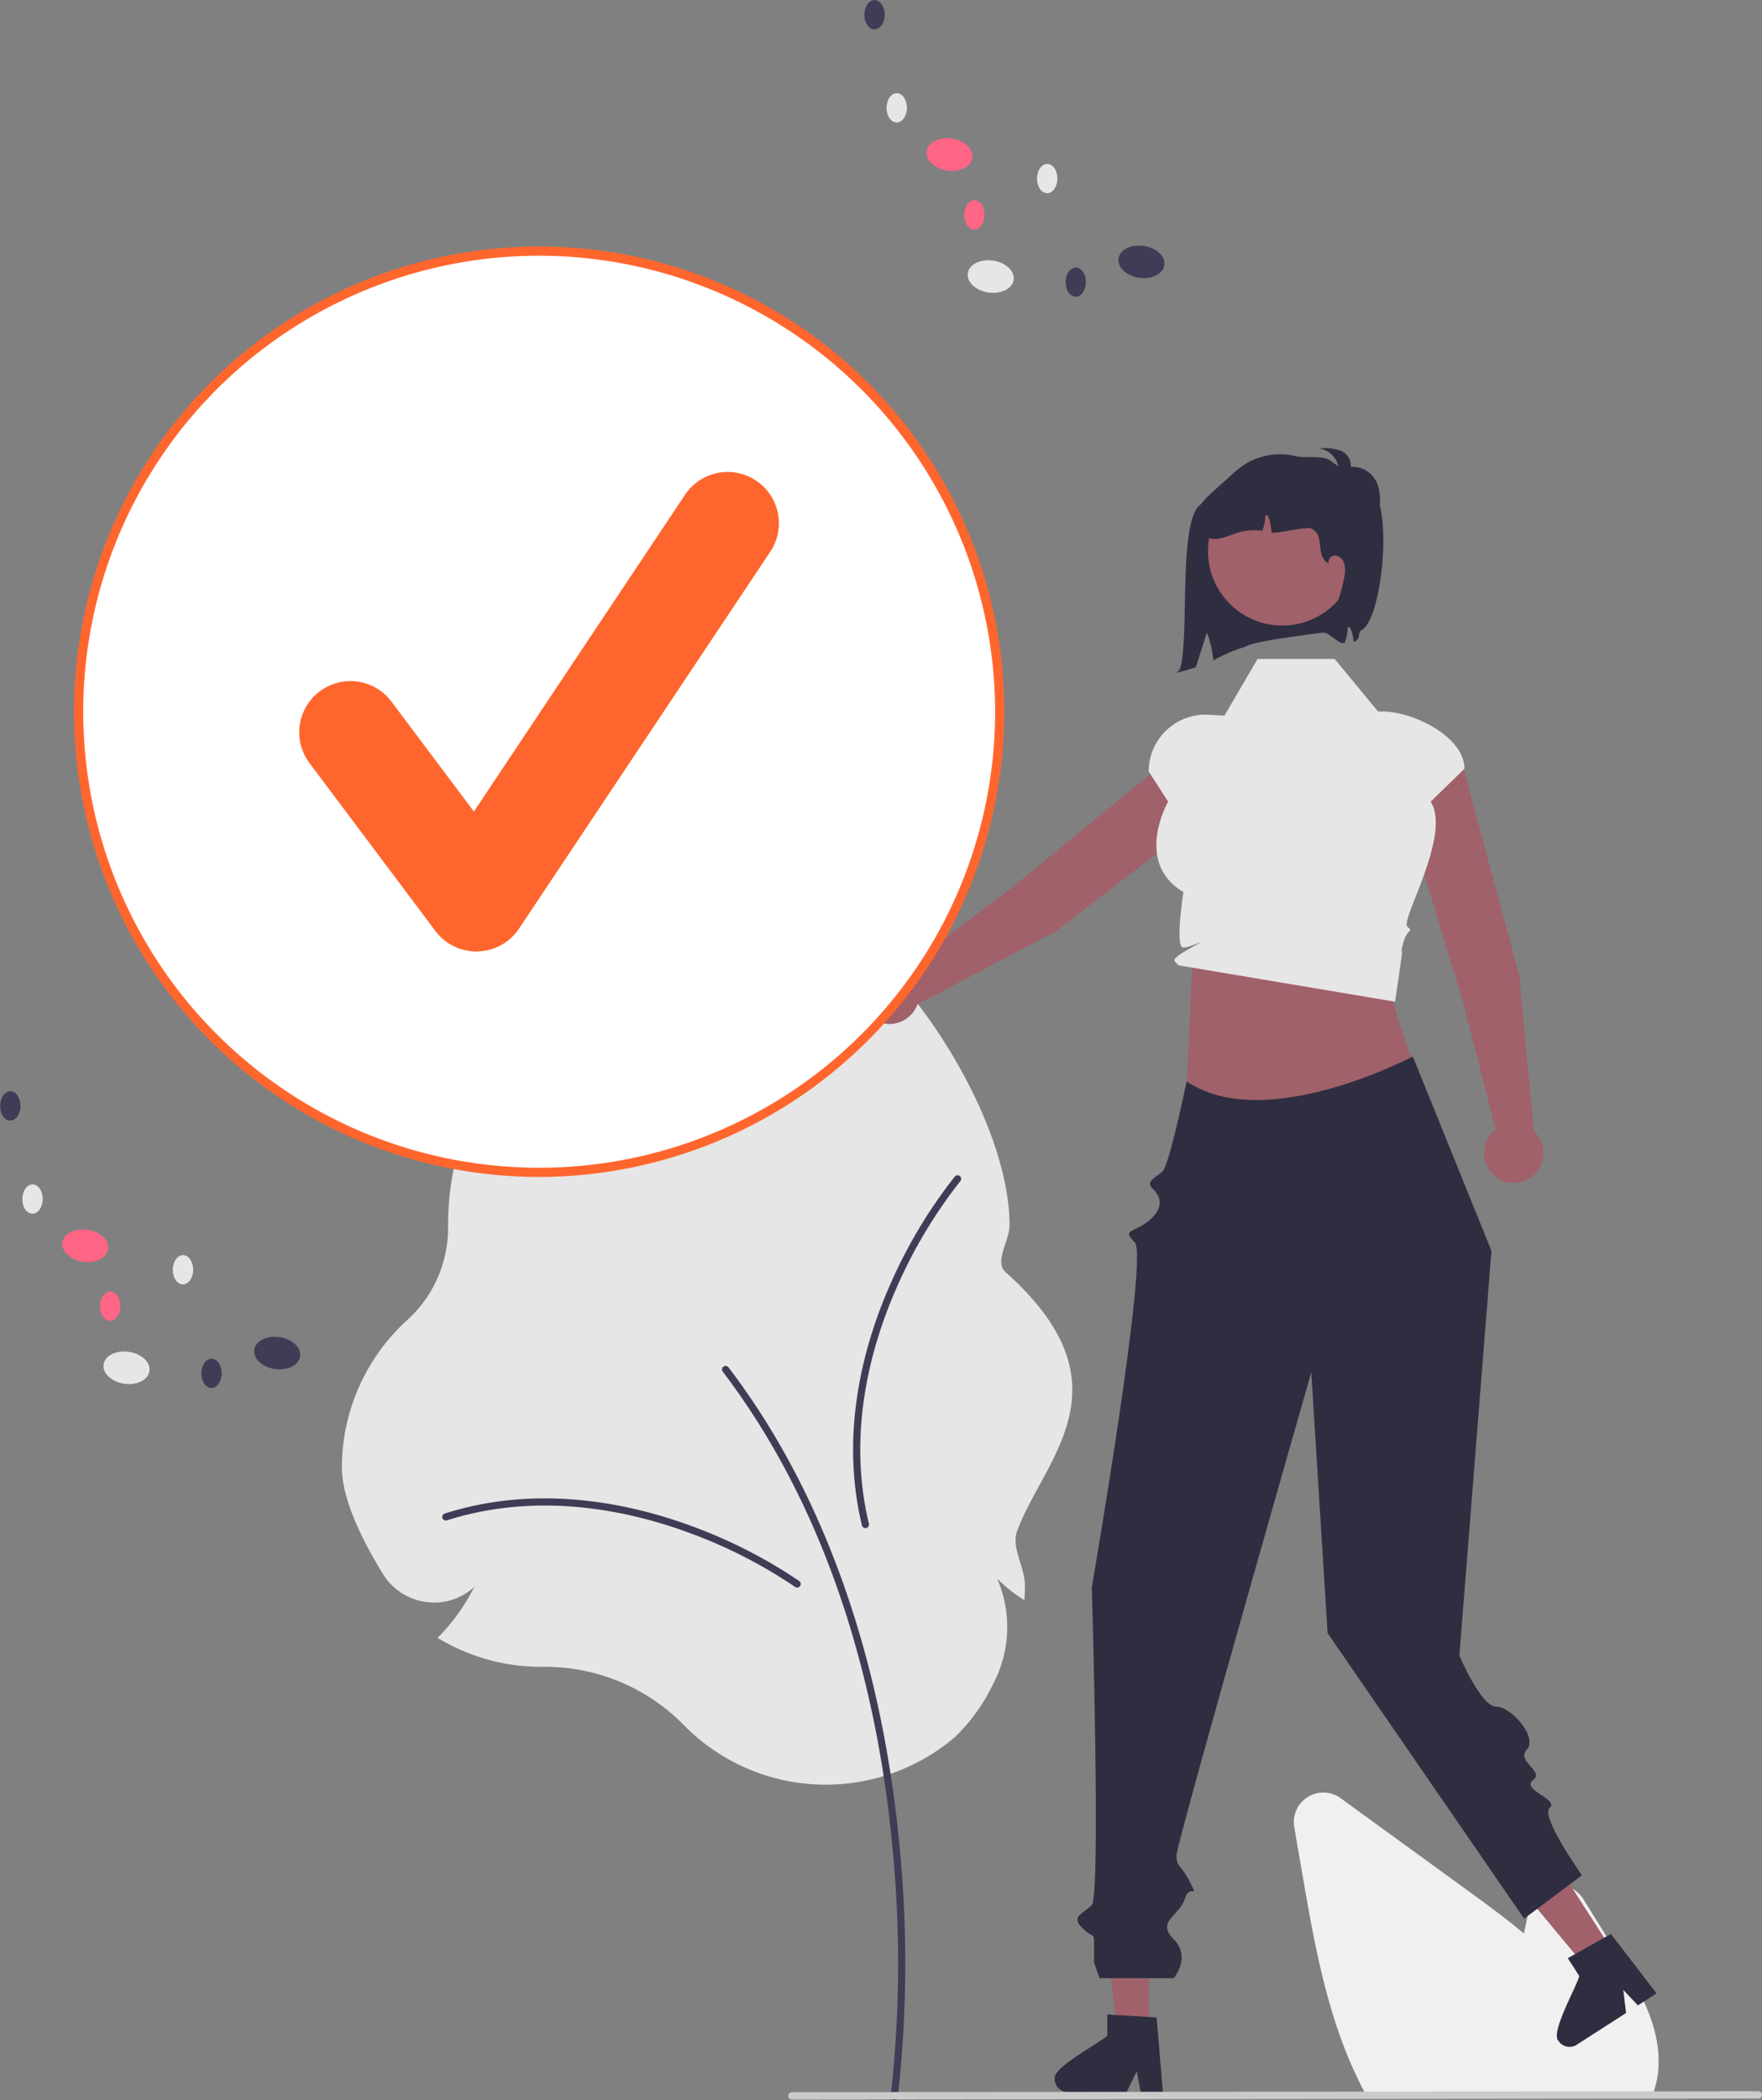 <svg xmlns="http://www.w3.org/2000/svg" width="202.485" height="241.296" viewBox="0 0 202.485 241.296">
  <rect x="0" y="0" width="202.485" height="241.296" fill="#808080" stroke="none"/>
  <g id="undraw_completing_re_i7ap" transform="translate(0.037 0.025)">
    <path id="Caminho_783" data-name="Caminho 783" d="M463.209,496.559a22.329,22.329,0,0,0-16.018-6.538h-.237a22.872,22.872,0,0,1-11.53-3.114l-.364-.212.293-.3a22.294,22.294,0,0,0,3.931-5.566,6.741,6.741,0,0,1-5.441,1.758,6.9,6.9,0,0,1-5.067-3.246c-2.15-3.488-4.712-8.437-4.712-12.207a22.942,22.942,0,0,1,7.485-16.929,14.286,14.286,0,0,0,4.719-10.652v-.286a32.413,32.413,0,0,1,.963-7.845l.064-.254.266.009a21.9,21.9,0,0,0,5.122-.429,17.286,17.286,0,0,1-4.593-1.222l-.287-.116.1-.294c6.706-4.152,21.842-2,30.628-22.1,7.124-16.3,32.26,14.469,32.26,32.254,0,1.815-1.8,4.213-.452,5.412,14.534,12.966,4.506,21.292,1.344,29.67-.75,1.988.876,4.17.876,6.321,0,.365-.009.742-.028,1.12l-.028.581-.485-.322a16.052,16.052,0,0,1-2.651-2.174,13.988,13.988,0,0,1-.444,12.076,21.384,21.384,0,0,1-4.38,6.116,22.867,22.867,0,0,1-31.333-1.505Z" transform="translate(-384.814 -298.536)" fill="#e6e6e6"/>
    <path id="Caminho_784" data-name="Caminho 784" d="M567.9,637.391a.412.412,0,0,0,.407-.354,137.828,137.828,0,0,0,.192-28.9c-1.421-15.164-5.984-37.006-19.652-54.944a.412.412,0,0,0-.655.5c13.55,17.783,18.076,39.465,19.487,54.522a136.893,136.893,0,0,1-.187,28.7.412.412,0,0,0,.408.47Z" transform="translate(-465.171 -396.119)" fill="#3f3d56"/>
    <path id="Caminho_785" data-name="Caminho 785" d="M497.57,606.493a.412.412,0,0,0,.242-.745,56.736,56.736,0,0,0-12.525-6.376c-6.91-2.53-17.419-4.824-28.237-1.38a.412.412,0,0,0,.25.784c10.6-3.372,20.914-1.117,27.7,1.369a55.806,55.806,0,0,1,12.324,6.269A.409.409,0,0,0,497.57,606.493Z" transform="translate(-405.998 -424.114)" fill="#3f3d56"/>
    <path id="Caminho_786" data-name="Caminho 786" d="M603.294,491.288a.412.412,0,0,0-.725-.3,56.735,56.735,0,0,0-7.261,12.034c-3.021,6.71-6.065,17.026-3.41,28.064a.412.412,0,0,0,.8-.193c-2.6-10.812.392-20.94,3.361-27.534a55.8,55.8,0,0,1,7.14-11.841A.41.41,0,0,0,603.294,491.288Z" transform="translate(-492.881 -355.833)" fill="#3f3d56"/>
    <path id="Caminho_787" data-name="Caminho 787" d="M775.851,727.13h-32.77l-.141-.256c-.419-.76-.823-1.565-1.2-2.392-3.376-7.227-4.8-15.492-6.061-22.784l-.948-5.5a3.394,3.394,0,0,1,5.342-3.32q7.47,5.436,14.946,10.861c1.887,1.373,4.042,2.962,6.107,4.68.2-.967.407-1.937.616-2.894a3.4,3.4,0,0,1,6.2-1.072l3.834,6.16c2.8,4.5,5.265,8.931,4.762,13.712a.746.746,0,0,1-.013.174,10.817,10.817,0,0,1-.556,2.3Z" transform="translate(-586.037 -486.294)" fill="#f0f0f0"/>
    <path id="Caminho_788" data-name="Caminho 788" d="M782.455,377.152l-6.324-23.408a3.914,3.914,0,0,0-4.747-2.759h0a3.914,3.914,0,0,0-2.762,4.963l7.315,24.114,3.827,14.84a3.415,3.415,0,1,0,4.379.2Z" transform="translate(-607.909 -265.148)" fill="#a0616a"/>
    <path id="Caminho_789" data-name="Caminho 789" d="M615.617,371.1l19.216-14.789a3.914,3.914,0,0,0,.736-5.442h0a3.914,3.914,0,0,0-5.642-.656l-19.49,15.974L598.185,375.4a3.415,3.415,0,1,0,1.492,4.121Z" transform="translate(-494.289 -264.141)" fill="#a0616a"/>
    <path id="Caminho_790" data-name="Caminho 790" d="M700.035,418.918l-.847,18.917,26.6-5.78c-2.264-7.6-3.8-8.9-2.1-14.188Z" transform="translate(-563.045 -308.556)" fill="#a0616a"/>
    <path id="Caminho_791" data-name="Caminho 791" d="M708.709,322.378h-8.862l-3.806,6.512-1.813-.1a6.533,6.533,0,0,0-6.893,6.523h0l2.234,3.463s-4,6.964,1.76,10.39c0,0-1.027,6.455,0,6.385s3.391-1.383,1.027-.069-2.188,1.49-1.882,1.8l.306.306,24.864,4.175s.727-4.82.806-5.68-.447,1.242.078-.86,1.314-1.314.525-2.1,5.107-10.553,2.685-14.341l3.884-3.788h0c0-3.633-5.836-6.579-9.469-6.579h-.465Z" transform="translate(-555.366 -246.696)" fill="#e6e6e6"/>
    <path id="Caminho_792" data-name="Caminho 792" d="M365.115,637.73h-3.587L359.822,623.9h5.294Z" transform="translate(-233.123 -404.187)" fill="#a0616a"/>
    <path id="Caminho_793" data-name="Caminho 793" d="M656.642,772.03a1.526,1.526,0,0,0,1.516,1.519h6.752l.209-.434.955-1.971.37,1.971.082.434h2.547l-.036-.437-.679-8.144-.888-.055-3.838-.227-.943-.058v2.432C661.972,767.821,656.357,770.7,656.642,772.03Z" transform="translate(-535.476 -533.195)" fill="#2f2e41"/>
    <path id="Caminho_794" data-name="Caminho 794" d="M504.254,615.1l-3.016,1.941-8.92-10.712,4.452-2.864Z" transform="translate(-318.956 -390.952)" fill="#a0616a"/>
    <path id="Caminho_795" data-name="Caminho 795" d="M820.7,750.627a1.526,1.526,0,0,0,2.1.457l5.678-3.653-.059-.478-.263-2.174,1.377,1.457.3.32,2.142-1.378-.267-.348-4.977-6.481-.777.435-3.351,1.885-.824.462,1.316,2.045C822.91,744.2,819.745,749.661,820.7,750.627Z" transform="translate(-641.648 -516.171)" fill="#2f2e41"/>
    <path id="Caminho_796" data-name="Caminho 796" d="M681.2,790.5l-111.063.108a.419.419,0,0,1,0-.839l111.063-.108a.419.419,0,1,1,0,.839Z" transform="translate(-479.172 -549.411)" fill="#cacaca"/>
    <path id="Caminho_797" data-name="Caminho 797" d="M702.61,452.085s-17,8.992-25.992,2.857c0,0-1.967,9.527-2.755,10.315s-2.044,1.132-1.153,2.011,1.386,2.067-.306,3.575-3.381,1.03-1.749,2.583-4.936,39.65-4.936,39.65,1.051,35.429,0,36.5-2.456,1.311-1.1,2.637,1.359.3,1.359,2.125v1.828l.622,1.816h8.531s2.059-2.392,0-4.469.627-2.645,1.254-4.595,1.679.153.628-1.949-1.556-1.7-1.566-3.084,15.491-55.506,15.491-55.506l1.878,29.957L715.4,551.143l6.647-4.986s-4.84-6.813-3.708-7.75-3.336-2.111-1.927-3.168-1.982-2.121-.7-3.522-1.761-4.931-3.522-4.931-4.232-5.884-4.232-5.884l3.689-46.485Z" transform="translate(-540.288 -330.723)" fill="#2f2e41"/>
    <path id="Caminho_798" data-name="Caminho 798" d="M705.445,267.707a5.24,5.24,0,0,1-2.231-.1c-2.279-.333-2.59.063-4.293,1.612-2.468,2.245-1.065,15.937-2.277,18.9l-.392.289a14.093,14.093,0,0,0,2.282-.638c.419-1.321.839-2.647,1.261-3.967a11.617,11.617,0,0,1,.745,3.2,17.9,17.9,0,0,1,3.621-1.555c1.234-.837,10.165-1.679,11.313-2.048C718.387,273.5,713.691,269.49,705.445,267.707Z" transform="translate(-561.142 -211.147)" fill="#2f2e41"/>
    <circle id="Elipse_32" data-name="Elipse 32" cx="8.534" cy="8.534" r="8.534" transform="translate(138.784 54.779)" fill="#a0616a"/>
    <path id="Caminho_799" data-name="Caminho 799" d="M742.513,257.978a3.811,3.811,0,0,1-1.364-.478,1.3,1.3,0,0,1-.621-1.227,1.311,1.311,0,0,1,1.4-.931,3.822,3.822,0,0,1,1.693.685,2.625,2.625,0,0,0-2.236-2.352,5.449,5.449,0,0,1,2.395.229,1.864,1.864,0,0,1,1.235,1.878,3.061,3.061,0,0,1,3.013,1.869,5.09,5.09,0,0,1,0,3.709,1.31,1.31,0,0,1-.657.868,1.4,1.4,0,0,1-1.244-.374,29.742,29.742,0,0,1-5.187-4.791" transform="translate(-589.822 -202.17)" fill="#2f2e41"/>
    <path id="Caminho_800" data-name="Caminho 800" d="M721.709,275.829c-.362.17-.173.8-.455,1.088a1.157,1.157,0,0,1-.431.268,5.183,5.183,0,0,0-.365-1.54c-.037-.089-.1-.189-.192-.181-.11.013-.139.158-.142.265a4.451,4.451,0,0,1-.349,1.553l-.008.018-.244-.008c-.609-.024-1.96-1.59-2.26-1.059A19.87,19.87,0,0,0,719.8,269.4a3.029,3.029,0,0,0-.1-1.34,1.184,1.184,0,0,0-.985-.815.754.754,0,0,0-.78.862l-.152-.021c-1.414-1.151-.194-3.15-1.839-3.941-.557-.268-3.967.628-4.569.47a5.178,5.178,0,0,0-.381-1.847c-.037-.089-.1-.189-.192-.181-.11.013-.139.158-.142.265a4.453,4.453,0,0,1-.349,1.553,6.507,6.507,0,0,0-2.5.131c-.72.189-1.4.515-2.125.688a2.748,2.748,0,0,1-2.16-.236,2.433,2.433,0,0,1-.62-2.979,5.869,5.869,0,0,1,1.319-1.7c.412-.4.841-.783,1.269-1.167l1.151-1.033a14.035,14.035,0,0,1,1.54-1.256,7.6,7.6,0,0,1,5.93-1.035c1.209.289,2.824-.118,3.93.447a23.287,23.287,0,0,1,2.365,1.839c1.3,1.033.42.191,1.839.788C725.641,260.317,724.144,274.683,721.709,275.829Z" transform="translate(-565.298 -203.444)" fill="#2f2e41"/>
    <circle id="Elipse_33" data-name="Elipse 33" cx="52.923" cy="52.923" r="52.923" transform="translate(9 28.827)" fill="#fff"/>
    <path id="Caminho_801" data-name="Caminho 801" d="M390.124,294.739a53.451,53.451,0,1,1,53.451-53.451A53.512,53.512,0,0,1,390.124,294.739Zm0-105.846a52.395,52.395,0,1,0,52.395,52.395A52.454,52.454,0,0,0,390.124,188.893Z" transform="translate(-328.201 -159.538)" fill="#ff662e"/>
    <path id="Caminho_802" data-name="Caminho 802" d="M430.558,316.483a5.885,5.885,0,0,1-4.709-2.355l-14.438-19.251a5.887,5.887,0,1,1,9.419-7.064l9.446,12.594,24.261-36.391a5.887,5.887,0,1,1,9.8,6.531l-28.876,43.315a5.89,5.89,0,0,1-4.735,2.62Z" transform="translate(-375.854 -207.189)" fill="#ff662e"/>
    <ellipse id="Elipse_34" data-name="Elipse 34" cx="1.851" cy="2.661" rx="1.851" ry="2.661" transform="matrix(0.144, -0.99, 0.99, 0.144, 110.916, 33.199)" fill="#e6e6e6"/>
    <ellipse id="Elipse_35" data-name="Elipse 35" cx="1.851" cy="2.661" rx="1.851" ry="2.661" transform="matrix(0.144, -0.99, 0.99, 0.144, 128.233, 31.51)" fill="#3f3d56"/>
    <ellipse id="Elipse_36" data-name="Elipse 36" cx="1.851" cy="2.661" rx="1.851" ry="2.661" transform="matrix(0.144, -0.99, 0.99, 0.144, 106.174, 19.18)" fill="#ff6584"/>
    <ellipse id="Elipse_37" data-name="Elipse 37" cx="1.682" cy="1.17" rx="1.682" ry="1.17" transform="matrix(0.008, -1, 1, 0.008, 101.83, 14.036)" fill="#e6e6e6"/>
    <ellipse id="Elipse_38" data-name="Elipse 38" cx="1.682" cy="1.17" rx="1.682" ry="1.17" transform="matrix(0.008, -1, 1, 0.008, 99.278, 3.339)" fill="#3f3d56"/>
    <ellipse id="Elipse_39" data-name="Elipse 39" cx="1.682" cy="1.17" rx="1.682" ry="1.17" transform="matrix(0.008, -1, 1, 0.008, 119.122, 22.164)" fill="#e6e6e6"/>
    <ellipse id="Elipse_40" data-name="Elipse 40" cx="1.682" cy="1.17" rx="1.682" ry="1.17" transform="matrix(0.008, -1, 1, 0.008, 110.753, 26.342)" fill="#ff6584"/>
    <ellipse id="Elipse_41" data-name="Elipse 41" cx="1.682" cy="1.17" rx="1.682" ry="1.17" transform="matrix(0.008, -1, 1, 0.008, 122.402, 34.065)" fill="#3f3d56"/>
    <ellipse id="Elipse_42" data-name="Elipse 42" cx="1.851" cy="2.661" rx="1.851" ry="2.661" transform="matrix(0.144, -0.99, 0.99, 0.144, 11.601, 158.575)" fill="#e6e6e6"/>
    <ellipse id="Elipse_43" data-name="Elipse 43" cx="1.851" cy="2.661" rx="1.851" ry="2.661" transform="matrix(0.144, -0.99, 0.99, 0.144, 28.918, 156.886)" fill="#3f3d56"/>
    <ellipse id="Elipse_44" data-name="Elipse 44" cx="1.851" cy="2.661" rx="1.851" ry="2.661" transform="matrix(0.144, -0.99, 0.99, 0.144, 6.859, 144.556)" fill="#ff6584"/>
    <ellipse id="Elipse_45" data-name="Elipse 45" cx="1.682" cy="1.17" rx="1.682" ry="1.17" transform="matrix(0.008, -1, 1, 0.008, 2.515, 139.412)" fill="#e6e6e6"/>
    <ellipse id="Elipse_46" data-name="Elipse 46" cx="1.682" cy="1.17" rx="1.682" ry="1.17" transform="matrix(0.008, -1, 1, 0.008, -0.037, 128.715)" fill="#3f3d56"/>
    <ellipse id="Elipse_47" data-name="Elipse 47" cx="1.682" cy="1.17" rx="1.682" ry="1.17" transform="matrix(0.008, -1, 1, 0.008, 19.807, 147.54)" fill="#e6e6e6"/>
    <ellipse id="Elipse_48" data-name="Elipse 48" cx="1.682" cy="1.17" rx="1.682" ry="1.17" transform="matrix(0.008, -1, 1, 0.008, 11.438, 151.718)" fill="#ff6584"/>
    <ellipse id="Elipse_49" data-name="Elipse 49" cx="1.682" cy="1.17" rx="1.682" ry="1.17" transform="matrix(0.008, -1, 1, 0.008, 23.087, 159.441)" fill="#3f3d56"/>
  </g>
</svg>
